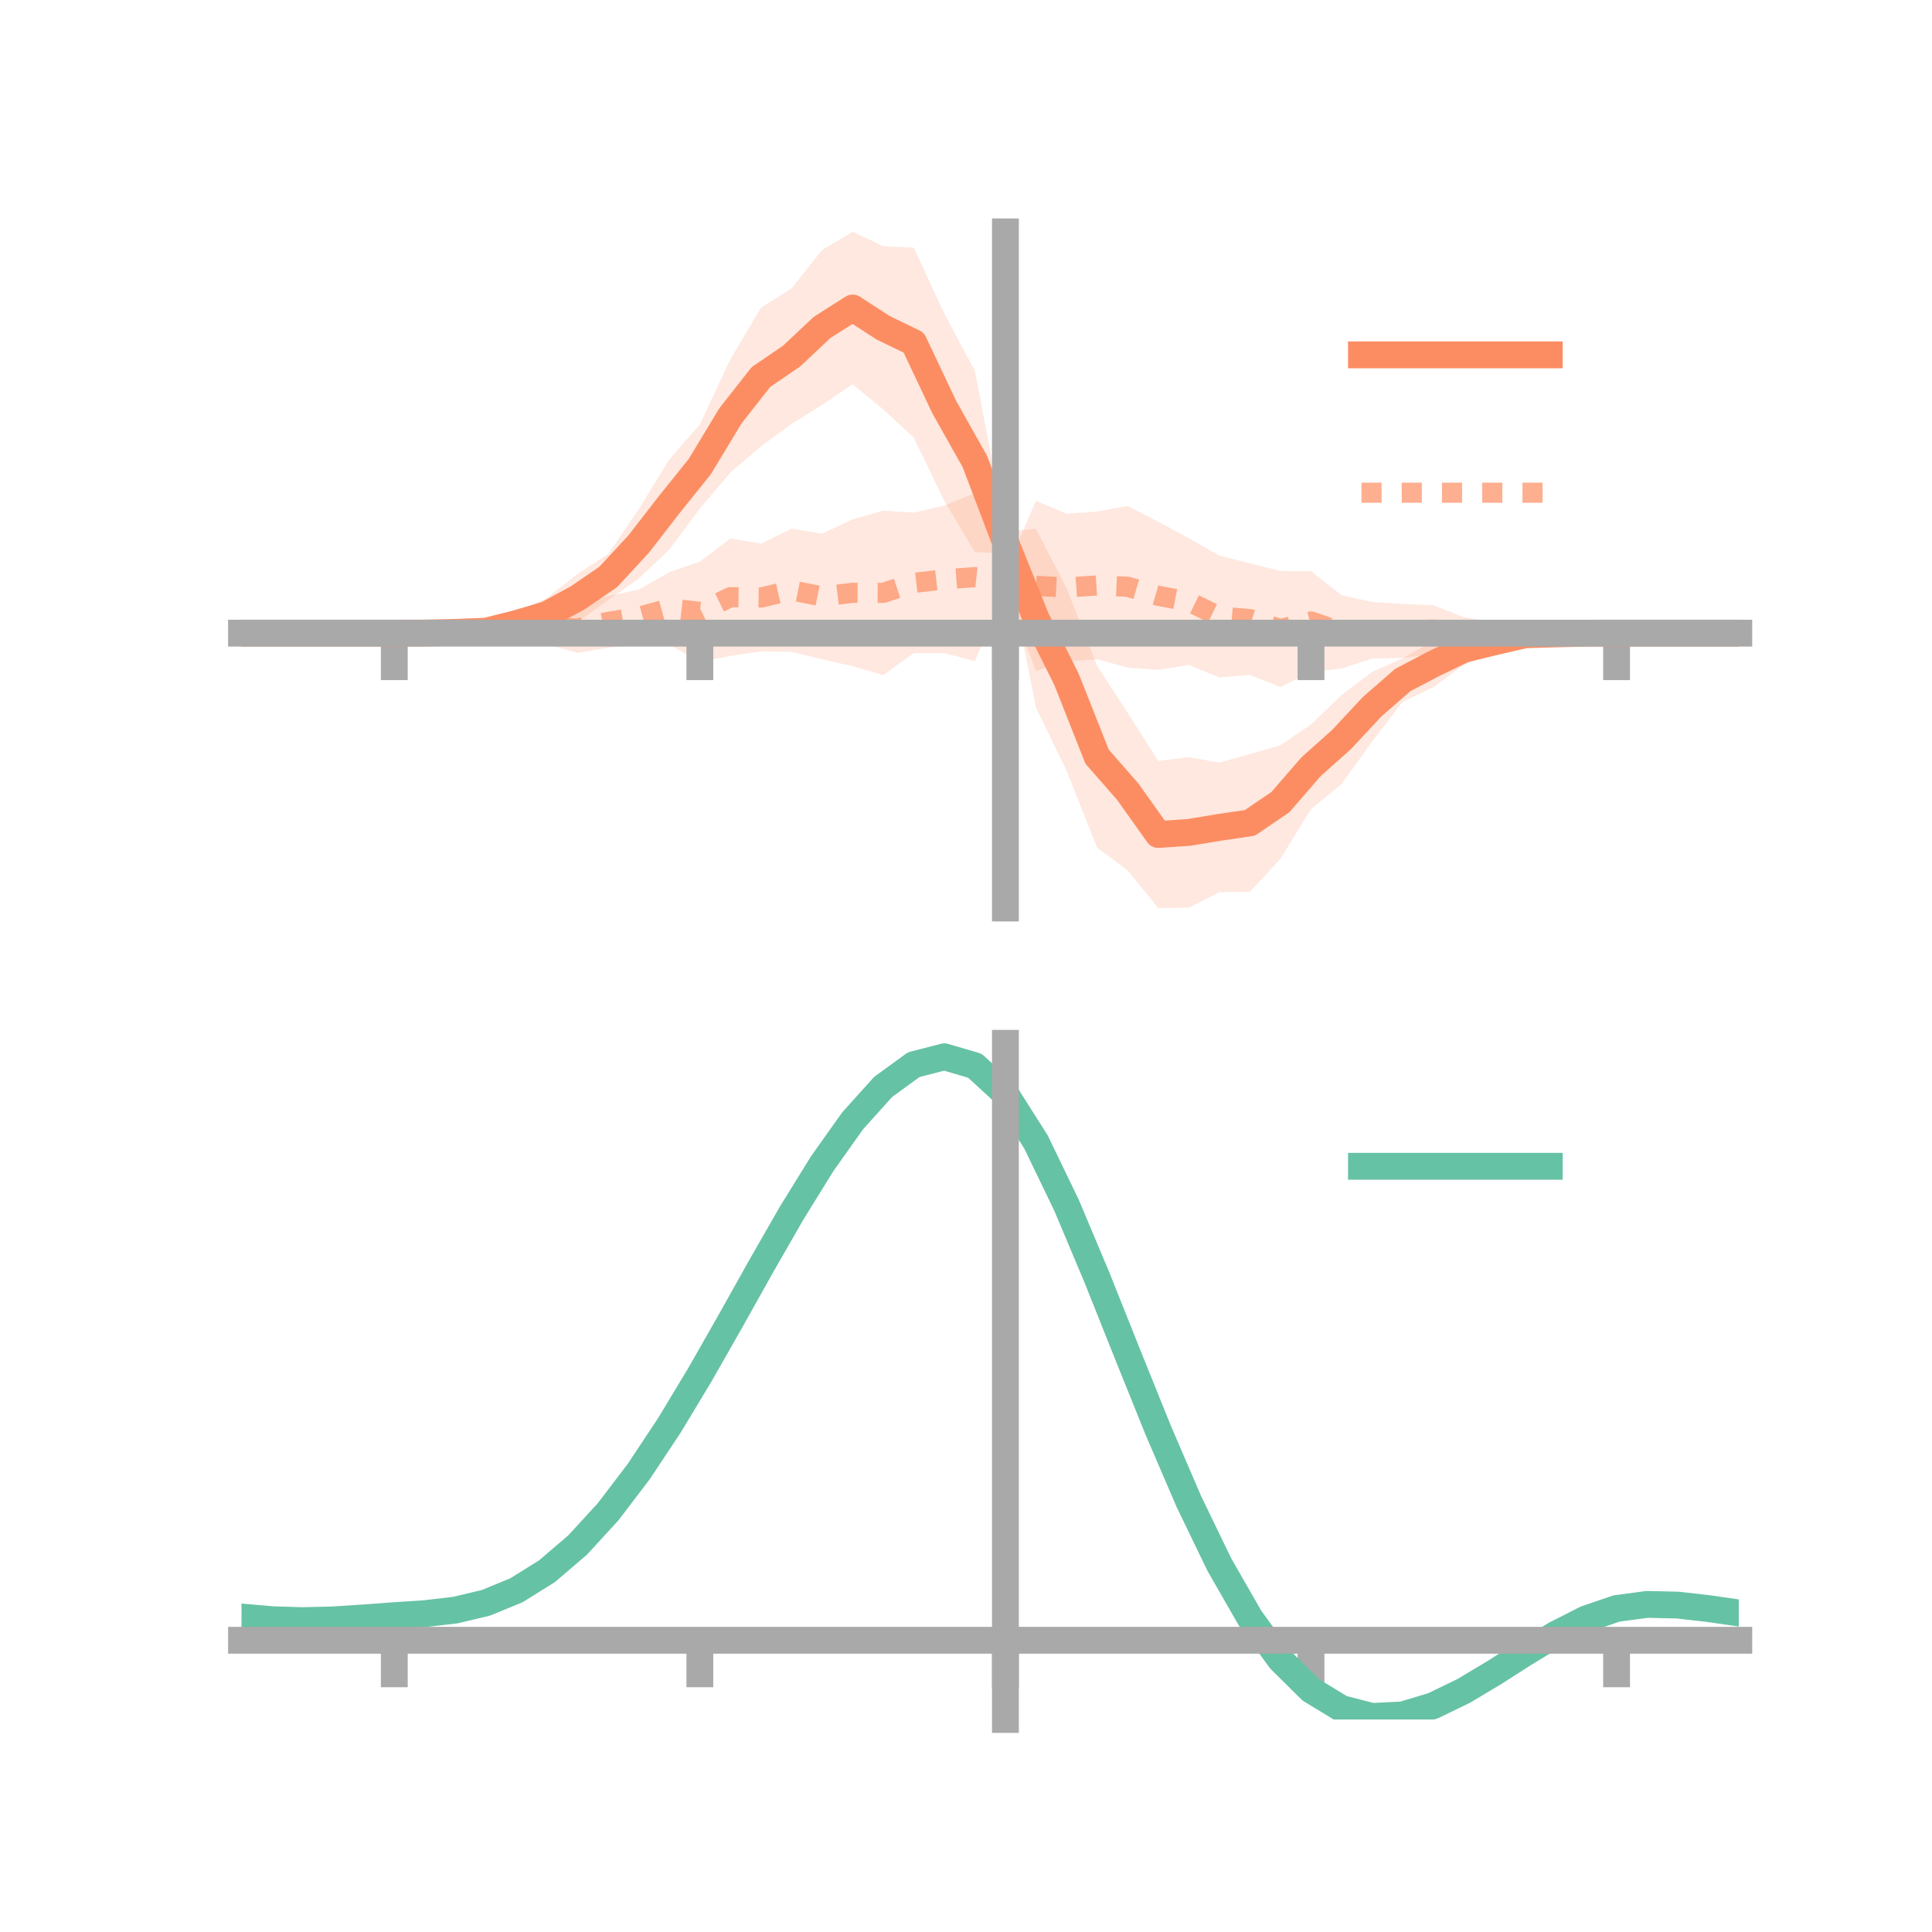 <?xml version="1.0" encoding="utf-8" standalone="no"?>
<!DOCTYPE svg PUBLIC "-//W3C//DTD SVG 1.1//EN"
  "http://www.w3.org/Graphics/SVG/1.1/DTD/svg11.dtd">
<!-- Created with matplotlib (https://matplotlib.org/) -->
<svg height="144pt" version="1.1" viewBox="0 0 144 144" width="144pt" xmlns="http://www.w3.org/2000/svg" xmlns:xlink="http://www.w3.org/1999/xlink">
 <defs>
  <style type="text/css">*{stroke-linecap:butt;stroke-linejoin:round;}</style>
 </defs>
 <g id="figure_1">
  <g id="patch_1">
   <path d="M 0 144 
L 144 144 
L 144 0 
L 0 0 
z
" style="fill:none;"/>
  </g>
  <g id="axes_1">
   <g id="patch_2">
    <path d="M 18 67.68 
L 129.6 67.68 
L 129.6 17.28 
L 18 17.28 
z
" style="fill:none;"/>
   </g>
   <g id="PolyCollection_1">
    <path clip-path="url(#p5dc568f4aa)" d="M 18 47.191 
L 18 47.191 
L 20.278 47.191 
L 22.555 47.191 
L 24.833 47.191 
L 27.11 47.191 
L 29.388 47.191 
L 31.665 47.04 
L 33.943 46.872 
L 36.22 46.373 
L 38.498 45.659 
L 40.776 44.552 
L 43.053 42.771 
L 45.331 41.287 
L 47.608 37.963 
L 49.886 34.25 
L 52.163 31.631 
L 54.441 26.779 
L 56.718 22.929 
L 58.996 21.505 
L 61.273 18.633 
L 63.551 17.28 
L 65.829 18.35 
L 68.106 18.46 
L 70.384 23.373 
L 72.661 27.641 
L 74.939 39.594 
L 77.216 39.421 
L 79.494 43.845 
L 81.771 49.622 
L 84.049 53.129 
L 86.327 56.719 
L 88.604 56.435 
L 90.882 56.843 
L 93.159 56.201 
L 95.437 55.548 
L 97.714 53.998 
L 99.992 51.807 
L 102.269 50.082 
L 104.547 49.065 
L 106.824 47.767 
L 109.102 47.229 
L 111.38 47.033 
L 113.657 46.62 
L 115.935 46.988 
L 118.212 47.046 
L 120.49 47.191 
L 122.767 47.191 
L 125.045 47.191 
L 127.322 47.191 
L 129.6 47.191 
L 129.6 47.191 
L 129.6 47.191 
L 127.322 47.191 
L 125.045 47.191 
L 122.767 47.191 
L 120.49 47.191 
L 118.212 47.343 
L 115.935 47.507 
L 113.657 48.008 
L 111.38 48.645 
L 109.102 49.566 
L 106.824 51.22 
L 104.547 52.313 
L 102.269 55.27 
L 99.992 58.432 
L 97.714 60.306 
L 95.437 64.014 
L 93.159 66.469 
L 90.882 66.492 
L 88.604 67.658 
L 86.327 67.68 
L 84.049 64.869 
L 81.771 63.174 
L 79.494 57.439 
L 77.216 52.74 
L 74.939 41.221 
L 72.661 41.156 
L 70.384 37.334 
L 68.106 32.614 
L 65.829 30.516 
L 63.551 28.633 
L 61.273 30.179 
L 58.996 31.589 
L 56.718 33.27 
L 54.441 35.214 
L 52.163 37.908 
L 49.886 40.959 
L 47.608 43.121 
L 45.331 44.725 
L 43.053 46.357 
L 40.776 47.043 
L 38.498 47.289 
L 36.22 47.717 
L 33.943 47.395 
L 31.665 47.33 
L 29.388 47.191 
L 27.11 47.191 
L 24.833 47.191 
L 22.555 47.191 
L 20.278 47.191 
L 18 47.191 
z
" style="fill:#fc8d62;fill-opacity:0.2;"/>
   </g>
   <g id="PolyCollection_2">
    <path clip-path="url(#p5dc568f4aa)" d="M 18 47.191 
L 18 47.191 
L 20.278 47.191 
L 22.555 47.191 
L 24.833 47.191 
L 27.11 47.191 
L 29.388 47.191 
L 31.665 47.072 
L 33.943 46.845 
L 36.22 46.181 
L 38.498 46.071 
L 40.776 45.465 
L 43.053 45.042 
L 45.331 44.43 
L 47.608 43.949 
L 49.886 42.644 
L 52.163 41.862 
L 54.441 40.141 
L 56.718 40.522 
L 58.996 39.408 
L 61.273 39.777 
L 63.551 38.711 
L 65.829 38.062 
L 68.106 38.214 
L 70.384 37.679 
L 72.661 36.756 
L 74.939 42.593 
L 77.216 37.322 
L 79.494 38.291 
L 81.771 38.126 
L 84.049 37.714 
L 86.327 38.884 
L 88.604 40.117 
L 90.882 41.408 
L 93.159 41.987 
L 95.437 42.558 
L 97.714 42.569 
L 99.992 44.364 
L 102.269 44.871 
L 104.547 45.01 
L 106.824 45.114 
L 109.102 45.992 
L 111.38 46.384 
L 113.657 46.686 
L 115.935 46.93 
L 118.212 47.055 
L 120.49 47.191 
L 122.767 47.191 
L 125.045 47.191 
L 127.322 47.191 
L 129.6 47.191 
L 129.6 47.191 
L 129.6 47.191 
L 127.322 47.191 
L 125.045 47.191 
L 122.767 47.191 
L 120.49 47.191 
L 118.212 47.317 
L 115.935 47.531 
L 113.657 48.099 
L 111.38 48.166 
L 109.102 48.584 
L 106.824 48.737 
L 104.547 49.038 
L 102.269 49.085 
L 99.992 49.828 
L 97.714 50.077 
L 95.437 51.21 
L 93.159 50.301 
L 90.882 50.491 
L 88.604 49.559 
L 86.327 49.931 
L 84.049 49.756 
L 81.771 49.141 
L 79.494 49.291 
L 77.216 50.013 
L 74.939 43.931 
L 72.661 49.275 
L 70.384 48.686 
L 68.106 48.678 
L 65.829 50.319 
L 63.551 49.655 
L 61.273 49.136 
L 58.996 48.588 
L 56.718 48.552 
L 54.441 48.882 
L 52.163 49.349 
L 49.886 48.046 
L 47.608 48.013 
L 45.331 48.272 
L 43.053 48.66 
L 40.776 48.044 
L 38.498 47.801 
L 36.22 47.611 
L 33.943 47.439 
L 31.665 47.319 
L 29.388 47.191 
L 27.11 47.191 
L 24.833 47.191 
L 22.555 47.191 
L 20.278 47.191 
L 18 47.191 
z
" style="fill:#fc8d62;fill-opacity:0.2;"/>
   </g>
   <g id="matplotlib.axis_1">
    <g id="xtick_1">
     <g id="line2d_1">
      <defs>
       <path d="M 0 0 
L 0 3.5 
" id="m8631abbda3" style="stroke:#a9a9a9;stroke-width:2;"/>
      </defs>
      <g>
       <use style="fill:#a9a9a9;stroke:#a9a9a9;stroke-width:2;" x="29.388" xlink:href="#m8631abbda3" y="47.191"/>
      </g>
     </g>
    </g>
    <g id="xtick_2">
     <g id="line2d_2">
      <g>
       <use style="fill:#a9a9a9;stroke:#a9a9a9;stroke-width:2;" x="52.163" xlink:href="#m8631abbda3" y="47.191"/>
      </g>
     </g>
    </g>
    <g id="xtick_3">
     <g id="line2d_3">
      <g>
       <use style="fill:#a9a9a9;stroke:#a9a9a9;stroke-width:2;" x="74.939" xlink:href="#m8631abbda3" y="47.191"/>
      </g>
     </g>
    </g>
    <g id="xtick_4">
     <g id="line2d_4">
      <g>
       <use style="fill:#a9a9a9;stroke:#a9a9a9;stroke-width:2;" x="97.714" xlink:href="#m8631abbda3" y="47.191"/>
      </g>
     </g>
    </g>
    <g id="xtick_5">
     <g id="line2d_5">
      <g>
       <use style="fill:#a9a9a9;stroke:#a9a9a9;stroke-width:2;" x="120.49" xlink:href="#m8631abbda3" y="47.191"/>
      </g>
     </g>
    </g>
   </g>
   <g id="matplotlib.axis_2"/>
   <g id="line2d_6">
    <path clip-path="url(#p5dc568f4aa)" d="M 18 47.191 
L 20.278 47.191 
L 22.555 47.191 
L 24.833 47.191 
L 27.11 47.191 
L 29.388 47.191 
L 31.665 47.185 
L 33.943 47.134 
L 36.22 47.045 
L 38.498 46.474 
L 40.776 45.797 
L 43.053 44.564 
L 45.331 43.006 
L 47.608 40.542 
L 49.886 37.605 
L 52.163 34.77 
L 54.441 30.997 
L 56.718 28.099 
L 58.996 26.547 
L 61.273 24.406 
L 63.551 22.957 
L 65.829 24.433 
L 68.106 25.537 
L 70.384 30.353 
L 72.661 34.399 
L 74.939 40.407 
L 77.216 46.08 
L 79.494 50.642 
L 81.771 56.398 
L 84.049 58.999 
L 86.327 62.199 
L 88.604 62.046 
L 90.882 61.668 
L 93.159 61.335 
L 95.437 59.781 
L 97.714 57.152 
L 99.992 55.119 
L 102.269 52.676 
L 104.547 50.689 
L 106.824 49.493 
L 109.102 48.397 
L 111.38 47.839 
L 113.657 47.314 
L 115.935 47.247 
L 118.212 47.194 
L 120.49 47.191 
L 122.767 47.191 
L 125.045 47.191 
L 127.322 47.191 
L 129.6 47.191 
" style="fill:none;stroke:#fc8d62;stroke-linecap:square;stroke-width:2;"/>
   </g>
   <g id="line2d_7">
    <path clip-path="url(#p5dc568f4aa)" d="M 18 47.191 
L 20.278 47.191 
L 22.555 47.191 
L 24.833 47.191 
L 27.11 47.191 
L 29.388 47.191 
L 31.665 47.196 
L 33.943 47.142 
L 36.22 46.896 
L 38.498 46.936 
L 40.776 46.755 
L 43.053 46.851 
L 45.331 46.351 
L 47.608 45.981 
L 49.886 45.345 
L 52.163 45.606 
L 54.441 44.511 
L 56.718 44.537 
L 58.996 43.998 
L 61.273 44.457 
L 63.551 44.183 
L 65.829 44.191 
L 68.106 43.446 
L 70.384 43.182 
L 72.661 43.015 
L 74.939 43.262 
L 77.216 43.667 
L 79.494 43.791 
L 81.771 43.634 
L 84.049 43.735 
L 86.327 44.407 
L 88.604 44.838 
L 90.882 45.95 
L 93.159 46.144 
L 95.437 46.884 
L 97.714 46.323 
L 99.992 47.096 
L 102.269 46.978 
L 104.547 47.024 
L 106.824 46.925 
L 109.102 47.288 
L 111.38 47.275 
L 113.657 47.392 
L 115.935 47.231 
L 118.212 47.186 
L 120.49 47.191 
L 122.767 47.191 
L 125.045 47.191 
L 127.322 47.191 
L 129.6 47.191 
" style="fill:none;stroke:#fc8d62;stroke-dasharray:1.5,1.5;stroke-dashoffset:0;stroke-opacity:0.7;stroke-width:1.5;"/>
   </g>
   <g id="patch_3">
    <path d="M 74.939 67.68 
L 74.939 17.28 
" style="fill:none;stroke:#a9a9a9;stroke-linecap:square;stroke-linejoin:miter;stroke-width:2;"/>
   </g>
   <g id="patch_4">
    <path d="M 129.6 67.68 
L 129.6 17.28 
" style="fill:none;"/>
   </g>
   <g id="patch_5">
    <path d="M 18 47.191 
L 129.6 47.191 
" style="fill:none;stroke:#a9a9a9;stroke-linecap:square;stroke-linejoin:miter;stroke-width:2;"/>
   </g>
   <g id="patch_6">
    <path d="M 18 17.28 
L 129.6 17.28 
" style="fill:none;"/>
   </g>
   <g id="legend_1">
    <g id="line2d_8">
     <path d="M 101.475 26.449 
L 115.475 26.449 
" style="fill:none;stroke:#fc8d62;stroke-linecap:square;stroke-width:2;"/>
    </g>
    <g id="line2d_9"/>
    <g id="text_1">
     <!--   -->
     <g transform="translate(121.075 28.899)scale(0.07 -0.07)">
      <defs>
       <path id="DejaVuSans-32"/>
      </defs>
      <use xlink:href="#DejaVuSans-32"/>
     </g>
    </g>
    <g id="line2d_10">
     <path d="M 101.475 36.724 
L 115.475 36.724 
" style="fill:none;stroke:#fc8d62;stroke-dasharray:1.5,1.5;stroke-dashoffset:0;stroke-opacity:0.7;stroke-width:1.5;"/>
    </g>
    <g id="line2d_11"/>
    <g id="text_2">
     <!--   -->
     <g transform="translate(121.075 39.174)scale(0.07 -0.07)">
      <use xlink:href="#DejaVuSans-32"/>
     </g>
    </g>
   </g>
  </g>
  <g id="axes_2">
   <g id="patch_7">
    <path d="M 18 128.16 
L 129.6 128.16 
L 129.6 77.76 
L 18 77.76 
z
" style="fill:none;"/>
   </g>
   <g id="PolyCollection_3">
    <path clip-path="url(#p5e15f74be3)" d="M 18 120.563 
L 18 120.481 
L 20.278 120.692 
L 22.555 120.764 
L 24.833 120.701 
L 27.11 120.545 
L 29.388 120.368 
L 31.665 120.214 
L 33.943 119.942 
L 36.22 119.393 
L 38.498 118.441 
L 40.776 116.995 
L 43.053 115.004 
L 45.331 112.46 
L 47.608 109.394 
L 49.886 105.874 
L 52.163 102.001 
L 54.441 97.903 
L 56.718 93.735 
L 58.996 89.671 
L 61.273 85.902 
L 63.551 82.625 
L 65.829 80.042 
L 68.106 78.356 
L 70.384 77.76 
L 72.661 78.441 
L 74.939 80.567 
L 77.216 84.215 
L 79.494 89.008 
L 81.771 94.509 
L 84.049 100.31 
L 86.327 106.053 
L 88.604 111.439 
L 90.882 116.234 
L 93.159 120.27 
L 95.437 123.444 
L 97.714 125.719 
L 99.992 127.116 
L 102.269 127.707 
L 104.547 127.6 
L 106.824 126.928 
L 109.102 125.844 
L 111.38 124.506 
L 113.657 123.077 
L 115.935 121.715 
L 118.212 120.573 
L 120.49 119.801 
L 122.767 119.499 
L 125.045 119.558 
L 127.322 119.825 
L 129.6 120.167 
L 129.6 120.277 
L 129.6 120.277 
L 127.322 119.961 
L 125.045 119.713 
L 122.767 119.666 
L 120.49 119.974 
L 118.212 120.756 
L 115.935 121.928 
L 113.657 123.337 
L 111.38 124.822 
L 109.102 126.211 
L 106.824 127.337 
L 104.547 128.036 
L 102.269 128.16 
L 99.992 127.582 
L 97.714 126.209 
L 95.437 123.985 
L 93.159 120.901 
L 90.882 116.995 
L 88.604 112.36 
L 86.327 107.154 
L 84.049 101.6 
L 81.771 95.986 
L 79.494 90.657 
L 77.216 86.012 
L 74.939 82.478 
L 72.661 80.425 
L 70.384 79.771 
L 68.106 80.349 
L 65.829 81.973 
L 63.551 84.452 
L 61.273 87.591 
L 58.996 91.194 
L 56.718 95.071 
L 54.441 99.041 
L 52.163 102.94 
L 49.886 106.622 
L 47.608 109.967 
L 45.331 112.882 
L 43.053 115.307 
L 40.776 117.214 
L 38.498 118.61 
L 36.22 119.536 
L 33.943 120.071 
L 31.665 120.332 
L 29.388 120.475 
L 27.11 120.636 
L 24.833 120.773 
L 22.555 120.822 
L 20.278 120.753 
L 18 120.563 
z
" style="fill:#66c2a5;fill-opacity:0.2;"/>
   </g>
   <g id="matplotlib.axis_3">
    <g id="xtick_6">
     <g id="line2d_12">
      <g>
       <use style="fill:#a9a9a9;stroke:#a9a9a9;stroke-width:2;" x="29.388" xlink:href="#m8631abbda3" y="122.257"/>
      </g>
     </g>
    </g>
    <g id="xtick_7">
     <g id="line2d_13">
      <g>
       <use style="fill:#a9a9a9;stroke:#a9a9a9;stroke-width:2;" x="52.163" xlink:href="#m8631abbda3" y="122.257"/>
      </g>
     </g>
    </g>
    <g id="xtick_8">
     <g id="line2d_14">
      <g>
       <use style="fill:#a9a9a9;stroke:#a9a9a9;stroke-width:2;" x="74.939" xlink:href="#m8631abbda3" y="122.257"/>
      </g>
     </g>
    </g>
    <g id="xtick_9">
     <g id="line2d_15">
      <g>
       <use style="fill:#a9a9a9;stroke:#a9a9a9;stroke-width:2;" x="97.714" xlink:href="#m8631abbda3" y="122.257"/>
      </g>
     </g>
    </g>
    <g id="xtick_10">
     <g id="line2d_16">
      <g>
       <use style="fill:#a9a9a9;stroke:#a9a9a9;stroke-width:2;" x="120.49" xlink:href="#m8631abbda3" y="122.257"/>
      </g>
     </g>
    </g>
   </g>
   <g id="matplotlib.axis_4"/>
   <g id="line2d_17">
    <path clip-path="url(#p5e15f74be3)" d="M 18 120.522 
L 20.278 120.723 
L 22.555 120.793 
L 24.833 120.737 
L 27.11 120.59 
L 29.388 120.422 
L 31.665 120.273 
L 33.943 120.006 
L 36.22 119.465 
L 38.498 118.526 
L 40.776 117.105 
L 43.053 115.156 
L 45.331 112.671 
L 47.608 109.68 
L 49.886 106.248 
L 52.163 102.47 
L 54.441 98.472 
L 56.718 94.403 
L 58.996 90.433 
L 61.273 86.747 
L 63.551 83.538 
L 65.829 81.008 
L 68.106 79.352 
L 70.384 78.766 
L 72.661 79.433 
L 74.939 81.522 
L 77.216 85.114 
L 79.494 89.833 
L 81.771 95.247 
L 84.049 100.955 
L 86.327 106.603 
L 88.604 111.9 
L 90.882 116.614 
L 93.159 120.586 
L 95.437 123.715 
L 97.714 125.964 
L 99.992 127.349 
L 102.269 127.934 
L 104.547 127.818 
L 106.824 127.133 
L 109.102 126.028 
L 111.38 124.664 
L 113.657 123.207 
L 115.935 121.821 
L 118.212 120.664 
L 120.49 119.887 
L 122.767 119.582 
L 125.045 119.635 
L 127.322 119.893 
L 129.6 120.222 
" style="fill:none;stroke:#66c2a5;stroke-linecap:square;stroke-width:2;"/>
   </g>
   <g id="patch_8">
    <path d="M 74.939 128.16 
L 74.939 77.76 
" style="fill:none;stroke:#a9a9a9;stroke-linecap:square;stroke-linejoin:miter;stroke-width:2;"/>
   </g>
   <g id="patch_9">
    <path d="M 129.6 128.16 
L 129.6 77.76 
" style="fill:none;"/>
   </g>
   <g id="patch_10">
    <path d="M 18 122.257 
L 129.6 122.257 
" style="fill:none;stroke:#a9a9a9;stroke-linecap:square;stroke-linejoin:miter;stroke-width:2;"/>
   </g>
   <g id="patch_11">
    <path d="M 18 77.76 
L 129.6 77.76 
" style="fill:none;"/>
   </g>
   <g id="legend_2">
    <g id="line2d_18">
     <path d="M 101.475 86.929 
L 115.475 86.929 
" style="fill:none;stroke:#66c2a5;stroke-linecap:square;stroke-width:2;"/>
    </g>
    <g id="line2d_19"/>
    <g id="text_3">
     <!--   -->
     <g transform="translate(121.075 89.379)scale(0.07 -0.07)">
      <use xlink:href="#DejaVuSans-32"/>
     </g>
    </g>
   </g>
  </g>
 </g>
 <defs>
  <clipPath id="p5dc568f4aa">
   <rect height="50.4" width="111.6" x="18" y="17.28"/>
  </clipPath>
  <clipPath id="p5e15f74be3">
   <rect height="50.4" width="111.6" x="18" y="77.76"/>
  </clipPath>
 </defs>
</svg>
